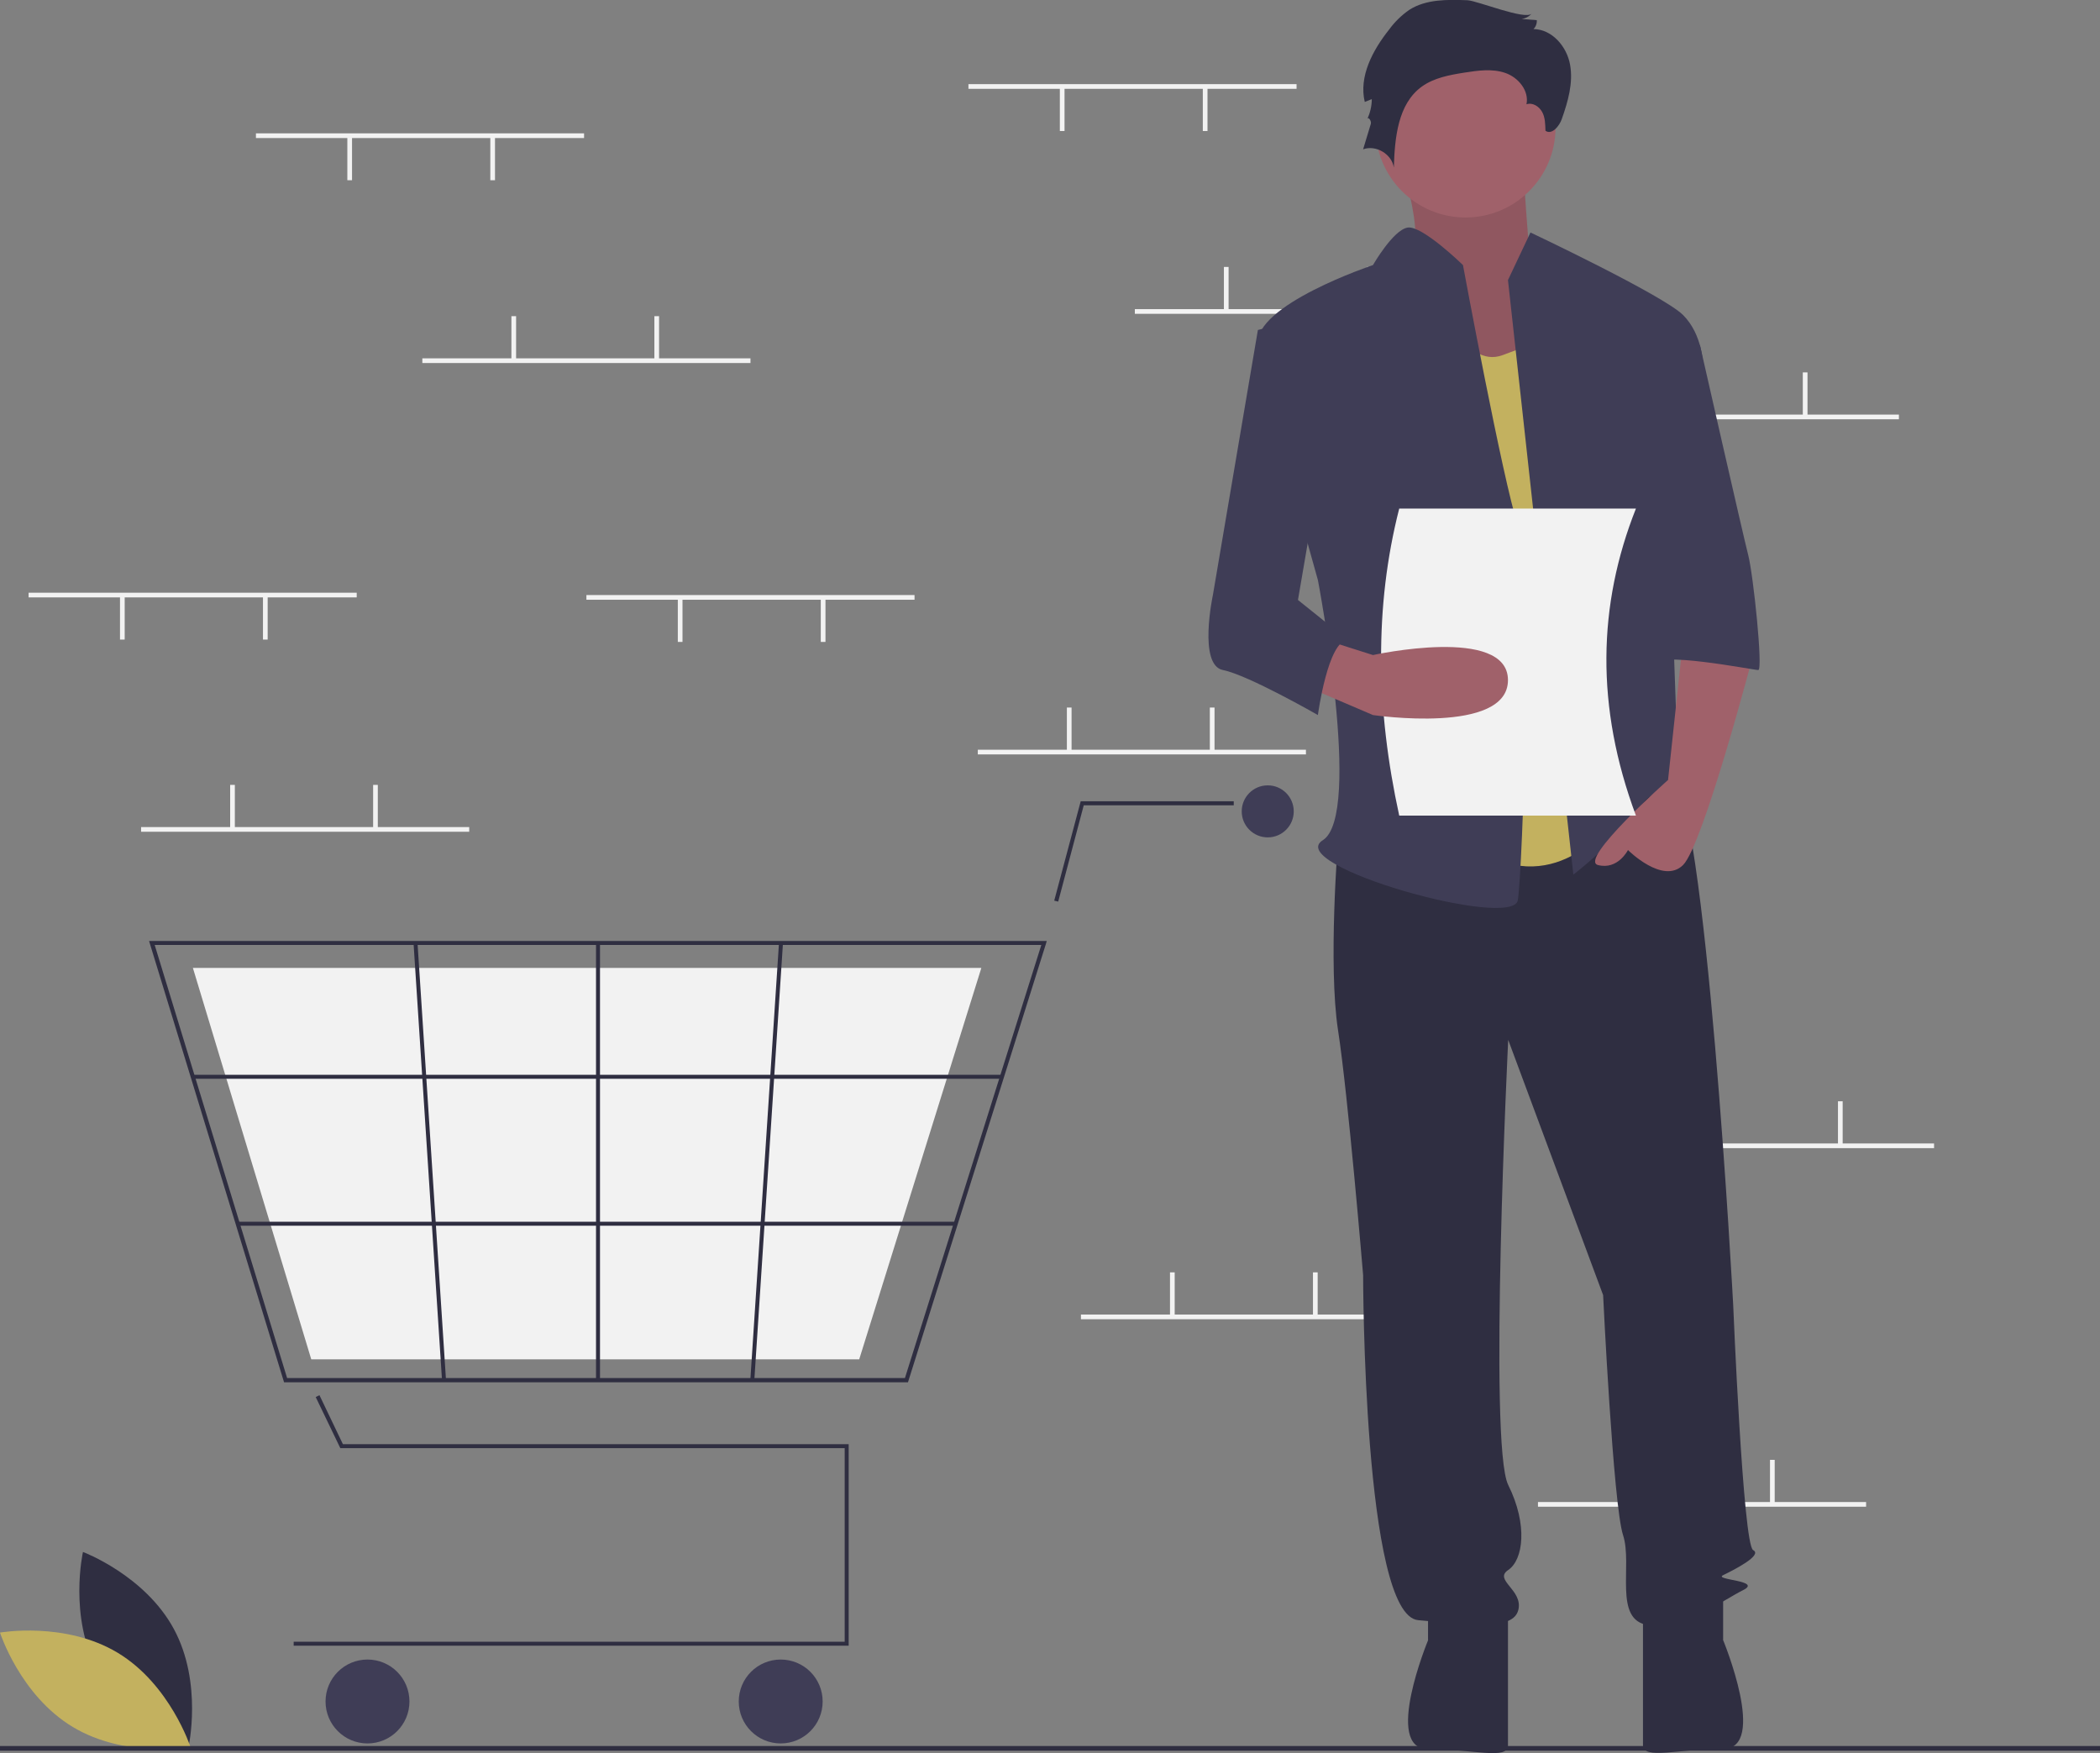 <?xml version="1.0" encoding="utf-8"?>
<!-- Generator: Adobe Illustrator 22.0.1, SVG Export Plug-In . SVG Version: 6.00 Build 0)  -->
<svg version="1.1" id="ffc6eb9a-0ec0-429c-85a8-ff38b44048bf"
	 xmlns="http://www.w3.org/2000/svg" xmlns:xlink="http://www.w3.org/1999/xlink" x="0px" y="0px" viewBox="0 0 896 748"
	 style="enable-background:new 0 0 896 748;" xml:space="preserve">
<rect x="0" y="0" width="896" height="748" fill="#808080" stroke="none"/>
<style type="text/css">
	.st0{fill:#2F2E41;}
	.st1{fill:#C3B15F;}
	.st2{fill:#F2F2F2;}
	.st3{fill:#3F3D56;}
	.st4{fill:#A0616A;}
	.st5{opacity:0.1;enable-background:new    ;}
</style>
<title>empty_cart</title>
<path class="st0" d="M41.6,712.7c12.4,23,38.8,32.9,38.8,32.9s6.2-27.5-6.2-50.5s-38.8-32.9-38.8-32.9S29.2,689.7,41.6,712.7z"/>
<path class="st1" d="M50.2,705.2c22.4,13.5,31.1,40.3,31.1,40.3s-27.7,4.9-50.2-8.6S0,696.6,0,696.6S27.7,691.7,50.2,705.2z"/>
<rect x="413.2" y="35.9" class="st2" width="140" height="2"/>
<rect x="513.2" y="37.4" class="st2" width="2" height="18.5"/>
<rect x="452.2" y="37.4" class="st2" width="2" height="18.5"/>
<rect x="484.2" y="131.9" class="st2" width="140" height="2"/>
<rect x="522.2" y="113.9" class="st2" width="2" height="18.5"/>
<rect x="583.2" y="113.9" class="st2" width="2" height="18.5"/>
<rect x="670.2" y="176.9" class="st2" width="140" height="2"/>
<rect x="708.2" y="158.9" class="st2" width="2" height="18.5"/>
<rect x="769.2" y="158.9" class="st2" width="2" height="18.5"/>
<rect x="656.2" y="640.9" class="st2" width="140" height="2"/>
<rect x="694.2" y="622.9" class="st2" width="2" height="18.5"/>
<rect x="755.2" y="622.9" class="st2" width="2" height="18.5"/>
<rect x="417.2" y="319.9" class="st2" width="140" height="2"/>
<rect x="455.2" y="301.9" class="st2" width="2" height="18.5"/>
<rect x="516.2" y="301.9" class="st2" width="2" height="18.5"/>
<rect x="461.2" y="560.9" class="st2" width="140" height="2"/>
<rect x="499.2" y="542.9" class="st2" width="2" height="18.5"/>
<rect x="560.2" y="542.9" class="st2" width="2" height="18.5"/>
<rect x="685.2" y="487.9" class="st2" width="140" height="2"/>
<rect x="723.2" y="469.9" class="st2" width="2" height="18.5"/>
<rect x="784.2" y="469.9" class="st2" width="2" height="18.5"/>
<polygon class="st0" points="362.1,702.2 125.3,702.2 125.3,700.5 360.4,700.5 360.4,617.9 145.2,617.9 134.7,596.1 136.3,595.3 
	146.3,616.2 362.1,616.2 "/>
<circle class="st3" cx="156.8" cy="726" r="17.9"/>
<circle class="st3" cx="333.1" cy="726" r="17.9"/>
<circle class="st3" cx="540.9" cy="346.2" r="11.1"/>
<path class="st0" d="M387.4,589.8H121.2L63.6,401.5h383l-0.3,1.1L387.4,589.8z M122.5,588h263.6l58.2-184.8H66L122.5,588z"/>
<polygon class="st2" points="366.6,580 132.8,580 82.3,413 418.7,413 418.4,414 "/>
<polygon class="st0" points="451.5,384.7 449.8,384.3 461.1,341.9 526.4,341.9 526.4,343.6 462.4,343.6 "/>
<rect x="82.3" y="458.6" class="st0" width="345.3" height="1.7"/>
<rect x="101.5" y="521.3" class="st0" width="306.3" height="1.7"/>
<rect x="254.3" y="402.4" class="st0" width="1.7" height="186.5"/>
<rect x="233.6" y="494.8" transform="matrix(6.541722e-02 -0.998 0.998 6.541722e-02 -188.944 789.533)" class="st0" width="186.9" height="1.7"/>
<rect x="182.5" y="402.2" transform="matrix(0.998 -6.503739e-02 6.503739e-02 0.998 -31.847 12.971)" class="st0" width="1.7" height="186.9"/>
<rect y="745" class="st0" width="896" height="2"/>
<path class="st4" d="M595.4,61.9c0,0,14.6,41.6,5.6,48s30.4,58.7,30.4,58.7l47.2-12.8L652.8,112c0,0-3.4-43.7-3.4-50.1
	S595.4,61.9,595.4,61.9z"/>
<path class="st5" d="M595.4,61.9c0,0,14.6,41.6,5.6,48s30.4,58.7,30.4,58.7l47.2-12.8L652.8,112c0,0-3.4-43.7-3.4-50.1
	S595.4,61.9,595.4,61.9z"/>
<path class="st0" d="M570.9,358.5c0,0-4.3,53.3,0,81.1s10.7,104.5,10.7,104.5s0,145.1,23.5,147.2s40.5,4.3,42.7-4.3
	s-10.7-12.8-4.3-17.1s8.5-19.2,0-36.3s0-189.9,0-189.9L684,552.6c0,0,4.3,89.6,8.5,102.4s-4.3,36.3,10.7,38.4s32-10.7,40.5-14.9
	s-12.8-4.3-8.5-6.4s17.1-8.5,12.8-10.7s-8.5-104.5-8.5-104.5s-11.7-218.7-26.7-227.2s-24.5,6.2-24.5,6.2L570.9,358.5z"/>
<path class="st0" d="M609.3,682.8v17.1c0,0-19.2,46.4,0,46.4s34.1,4.8,34.1-1.6V687L609.3,682.8z"/>
<path class="st0" d="M735.2,682.7v17.1c0,0,19.2,46.4,0,46.4S701,751,701,744.6V687L735.2,682.7z"/>
<circle class="st4" cx="625.3" cy="54.4" r="38.4"/>
<path class="st1" d="M613.5,125.9c0,0,10.7,32,27.7,25.6l17.1-6.4l29.9,204.8c0,0-23.5,34.1-57.6,12.8S613.5,125.9,613.5,125.9z"/>
<path class="st3" d="M643.4,119.5l9.6-20.3c0,0,56.5,26.7,65.1,35.2c8.5,8.5,8.5,21.3,8.5,21.3l-14.9,53.3c0,0,4.3,117.4,4.3,121.6
	s14.9,27.7,4.3,19.2s-12.8-17.1-21.3-4.3s-27.7,27.7-27.7,27.7L643.4,119.5z"/>
<path class="st4" d="M718.1,273.1l-6.4,59.7c0,0-38.4,34.1-29.9,36.3s12.8-6.4,12.8-6.4s14.9,14.9,23.5,6.4s29.9-89.6,29.9-89.6
	L718.1,273.1z"/>
<path class="st0" d="M626.1,0.1c-8.5-0.3-17.6-0.5-24.8,4.1c-3.3,2.3-6.2,5.1-8.6,8.4c-7,8.8-13,20-10.4,30.9l3-1.2
	c0,2.9-0.7,5.8-1.9,8.5c0.4-1.2,1.8,0.8,1.5,2l-3.3,10.9c5.5-2,12.3,2.1,13.1,7.8c0.4-12.7,1.7-27.2,12-34.6
	c5.2-3.7,11.7-4.9,18-5.9c5.8-0.9,11.9-1.8,17.5,0.1s10.3,7.6,9.1,13.4c2.6-0.9,5.4,0.9,6.7,3.3s1.3,5.2,1.4,8
	c2.7,1.9,5.9-1.9,7-5.1c2.6-7.4,4.9-15.3,3.5-23.1s-7.7-15.1-15.6-15.2c1-1,1.5-2.4,1.4-3.8l-6.5-0.5c1.6-0.2,3.2-1,4.3-2.3
	C650.8,8.7,630.3,0.3,626.1,0.1z"/>
<path class="st3" d="M624.2,113.1c0,0-17.4-17-23.6-16s-14.8,16-14.8,16s-51.2,17.1-49.1,34.1c2.1,17.1,25.6,100.3,25.6,100.3
	s19.2,100.3,2.1,111s81.1,38.4,83.2,25.6s6.4-140.8,0-160S624.2,113.1,624.2,113.1z"/>
<path class="st3" d="M698.9,147.2h26.4c0,0,18.4,81.1,20.6,89.6s6.4,49.1,4.3,49.1s-44.8-8.5-44.8-2.1L698.9,147.2z"/>
<path class="st2" d="M698,348H597c-9.9-45.3-10.7-89.1,0-131h101C681.7,258.1,680.7,301.6,698,348z"/>
<path class="st4" d="M555.9,292.3l29.9,12.8c0,0,57.6,8.5,57.6-14.9s-57.6-10.7-57.6-10.7l-19.2-6.1L555.9,292.3z"/>
<path class="st3" d="M562.3,134.4l-25.6,6.4l-19.2,113.1c0,0-6.4,29.9,4.3,32s40.5,19.2,40.5,19.2s4.3-32,12.8-32L553.8,256
	l12.8-74.7L562.3,134.4z"/>
<rect x="60.2" y="352.9" class="st2" width="140" height="2"/>
<rect x="98.2" y="334.9" class="st2" width="2" height="18.5"/>
<rect x="159.2" y="334.9" class="st2" width="2" height="18.5"/>
<rect x="109.2" y="56.9" class="st2" width="140" height="2"/>
<rect x="209.2" y="58.4" class="st2" width="2" height="18.5"/>
<rect x="148.2" y="58.4" class="st2" width="2" height="18.5"/>
<rect x="250.2" y="253.9" class="st2" width="140" height="2"/>
<rect x="350.2" y="255.4" class="st2" width="2" height="18.5"/>
<rect x="289.2" y="255.4" class="st2" width="2" height="18.5"/>
<rect x="12.2" y="252.9" class="st2" width="140" height="2"/>
<rect x="112.2" y="254.4" class="st2" width="2" height="18.5"/>
<rect x="51.2" y="254.4" class="st2" width="2" height="18.5"/>
<rect x="180.2" y="152.9" class="st2" width="140" height="2"/>
<rect x="218.2" y="134.9" class="st2" width="2" height="18.5"/>
<rect x="279.2" y="134.9" class="st2" width="2" height="18.5"/>
</svg>
